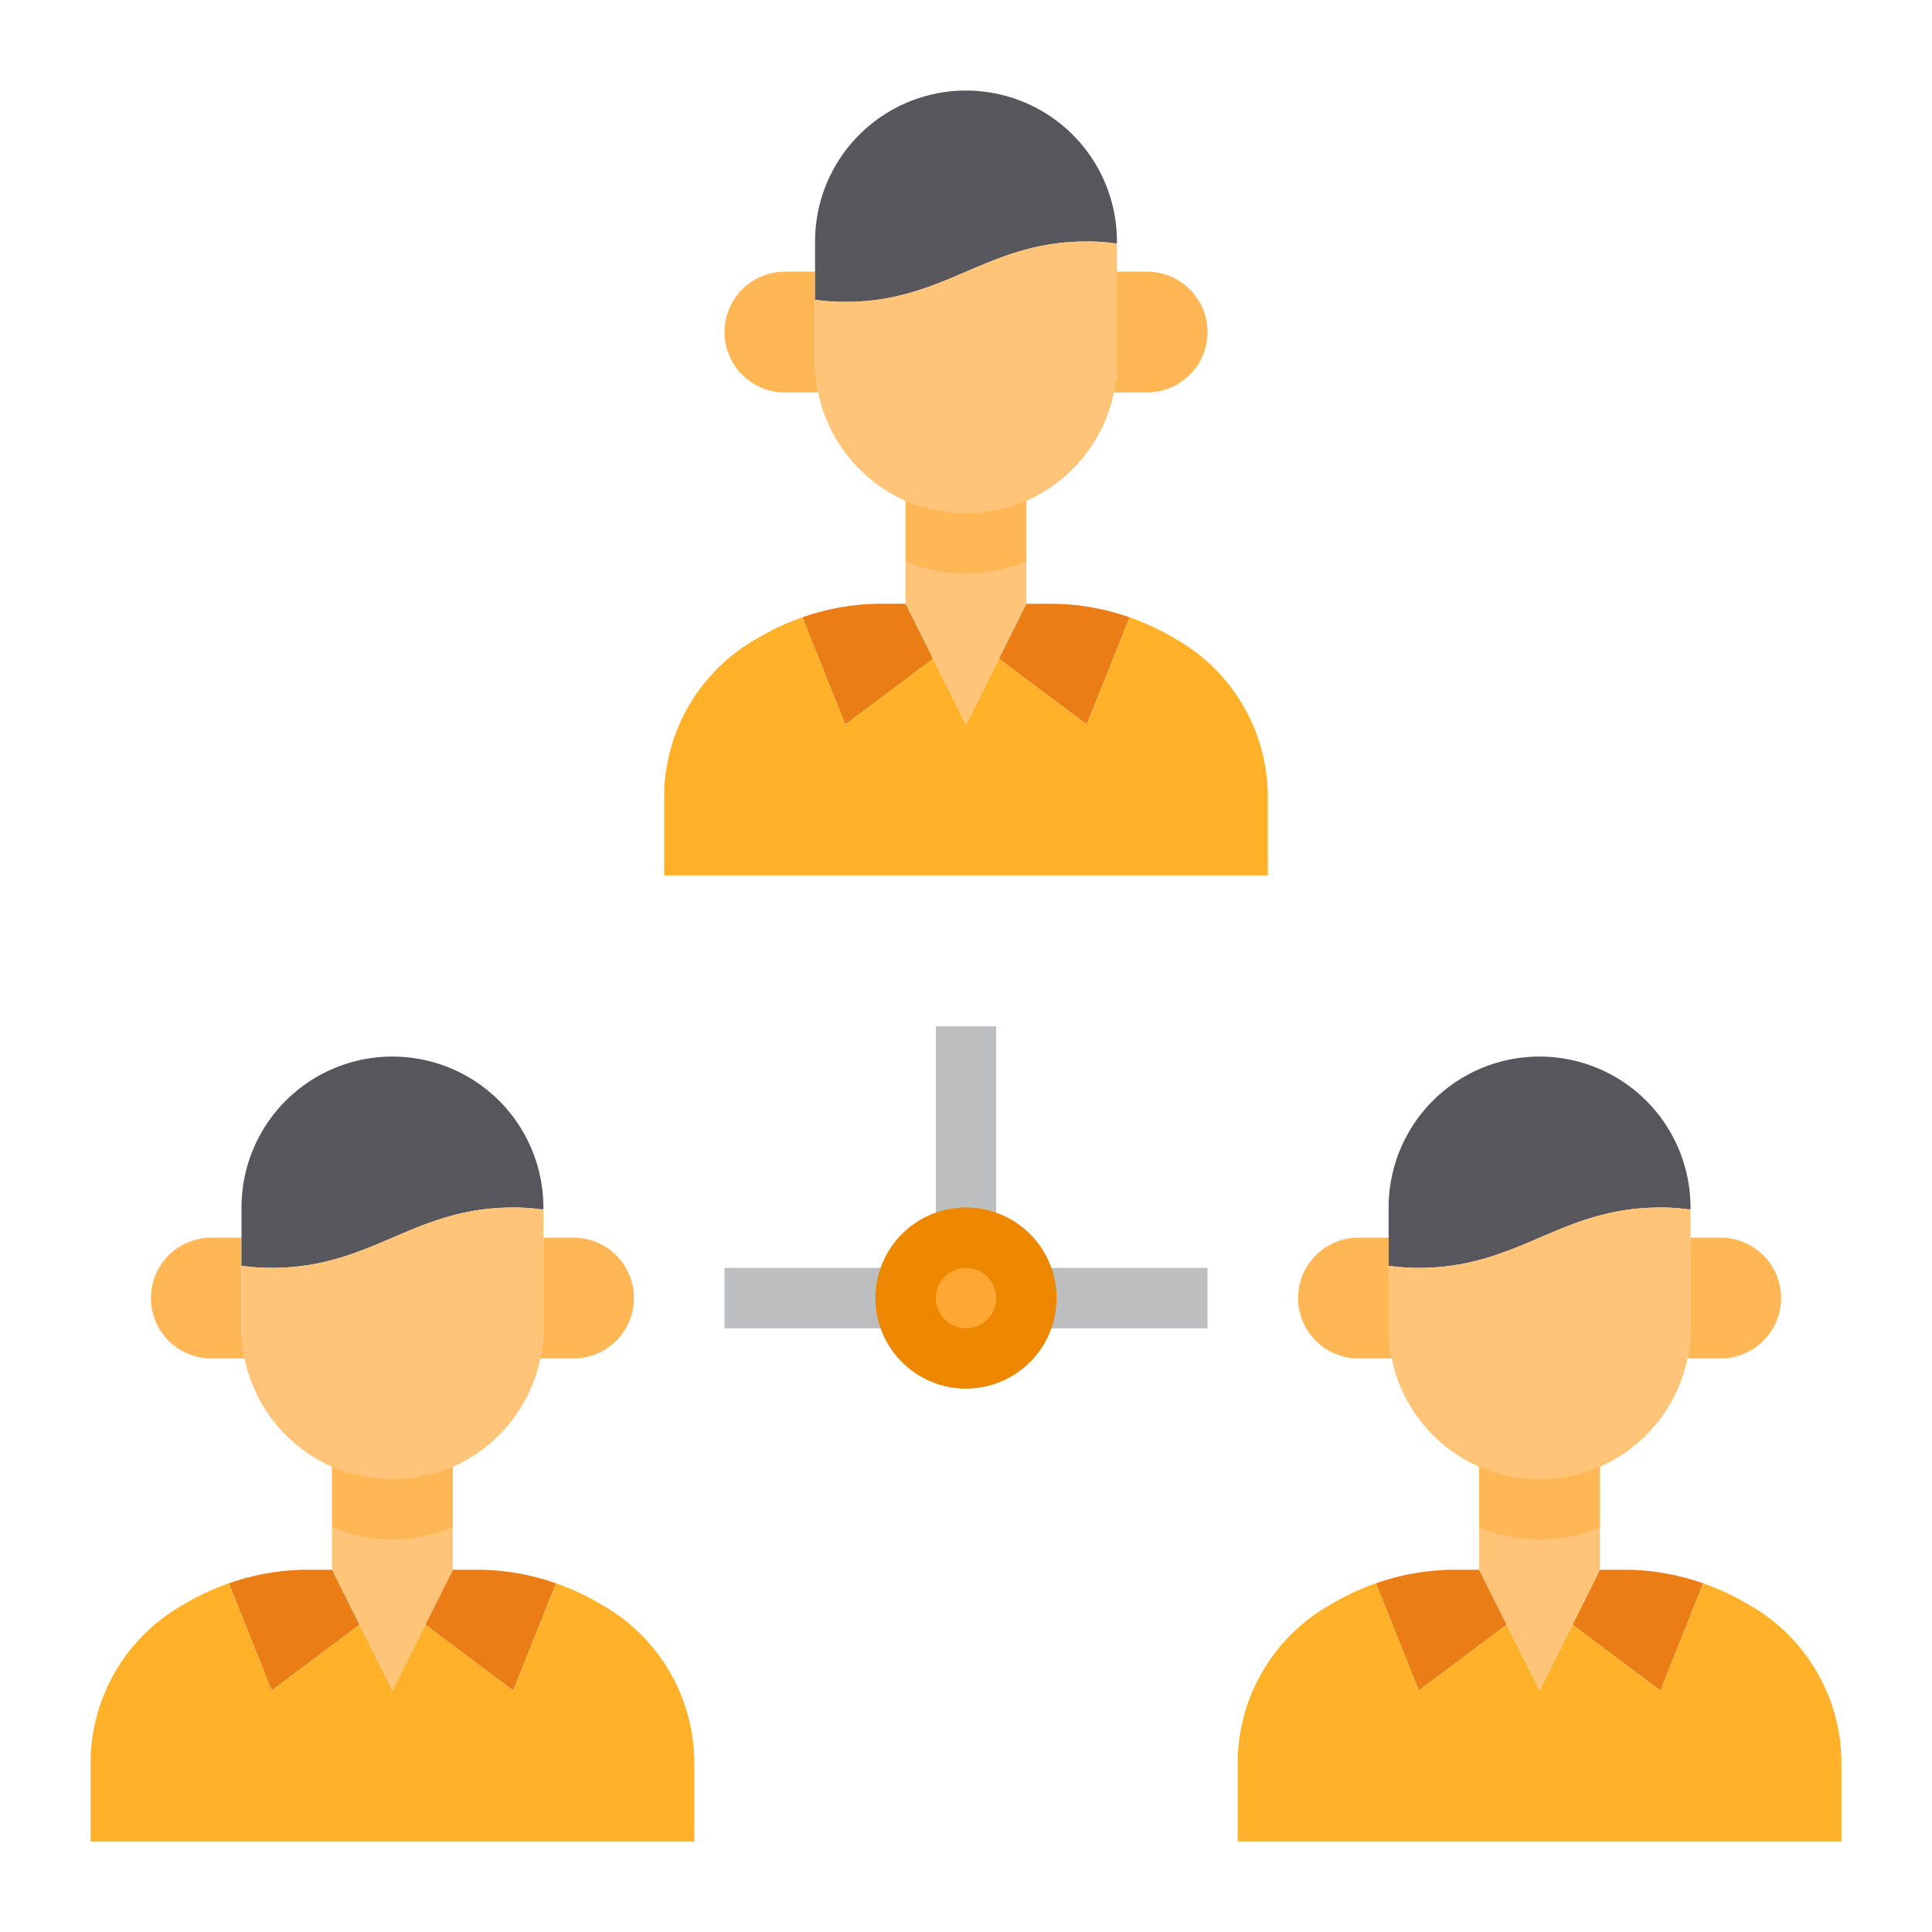 <svg xmlns="http://www.w3.org/2000/svg" height="512" viewBox="0 0 64 64" width="512" class=""><g><g><g id="Group-Human_Resource-Networking-Meeting-Business" data-name="Group-Human Resource-Networking-Meeting-Business"><circle cx="32" cy="43" fill="#ffa733" r="2" data-original="#FFA733" class="" style="fill:#FFA733"></circle><path d="m33.09 21.82.91-1.82h.78a7.875 7.875 0 0 1 2.64.45l-1.42 3.55z" fill="#1e81ce" data-original="#EB7D16" class="" style="fill:#EB7D16" data-old_color="#1e81ce"></path><path d="m30 20 .91 1.82-2.91 2.18-1.42-3.55a7.875 7.875 0 0 1 2.64-.45z" fill="#1e81ce" data-original="#EB7D16" class="" style="fill:#EB7D16" data-old_color="#1e81ce"></path><path d="m39.09 21.25a6.025 6.025 0 0 1 2.91 5.15v2.6h-20v-2.6a6.025 6.025 0 0 1 2.91-5.15l.19-.11a7.974 7.974 0 0 1 1.48-.69l1.42 3.55 2.91-2.18 1.09 2.18 1.09-2.18 2.91 2.18 1.42-3.55a7.974 7.974 0 0 1 1.48.69z" fill="#3d9ae2" data-original="#FFB229" class="" style="fill:#FFB229" data-old_color="#3d9ae2"></path><path d="m38 9a2 2 0 0 1 0 4h-1.1a4.712 4.712 0 0 0 .1-1v-3z" fill="#ffb655" data-original="#FFB655" class=""></path><path d="m26 13a2 2 0 0 1 0-4h1v3a4.712 4.712 0 0 0 .1 1z" fill="#ffb655" data-original="#FFB655" class=""></path><path d="m37 8v.06h-.09a6.217 6.217 0 0 0 -.91-.06c-3.33 0-4.67 2-8 2a7.23 7.23 0 0 1 -1-.07v-1.93a5 5 0 1 1 10 0z" fill="#57565c" data-original="#57565C" class=""></path><path d="m34 16v4l-.91 1.82-1.09 2.18-1.09-2.18-.91-1.82v-4z" fill="#ffc477" data-original="#FFC477" class=""></path><path d="m34 16v2.59a5.083 5.083 0 0 1 -4 0v-2.59z" fill="#ffb655" data-original="#FFB655" class=""></path><path d="m37 8.06v3.94a4.712 4.712 0 0 1 -.1 1 5.044 5.044 0 0 1 -2.9 3.59 5.083 5.083 0 0 1 -4 0 5.044 5.044 0 0 1 -2.9-3.59 4.712 4.712 0 0 1 -.1-1v-2.07a7.23 7.23 0 0 0 1 .07c3.33 0 4.67-2 8-2a6.217 6.217 0 0 1 .91.06z" fill="#ffc477" data-original="#FFC477" class=""></path><path d="m14.09 53.82.91-1.82h.78a7.875 7.875 0 0 1 2.64.45l-1.42 3.55z" fill="#1e81ce" data-original="#EB7D16" class="" style="fill:#EB7D16" data-old_color="#1e81ce"></path><path d="m11 52 .91 1.82-2.91 2.18-1.42-3.55a7.875 7.875 0 0 1 2.64-.45z" fill="#1e81ce" data-original="#EB7D16" class="" style="fill:#EB7D16" data-old_color="#1e81ce"></path><path d="m20.09 53.25a6.025 6.025 0 0 1 2.91 5.15v2.6h-20v-2.6a6.025 6.025 0 0 1 2.91-5.15l.19-.11a7.974 7.974 0 0 1 1.48-.69l1.42 3.55 2.91-2.18 1.09 2.18 1.09-2.18 2.91 2.18 1.42-3.55a7.974 7.974 0 0 1 1.48.69z" fill="#3d9ae2" data-original="#FFB229" class="" style="fill:#FFB229" data-old_color="#3d9ae2"></path><path d="m19 41a2 2 0 0 1 0 4h-1.1a4.712 4.712 0 0 0 .1-1v-3z" fill="#ffb655" data-original="#FFB655" class=""></path><path d="m7 45a2 2 0 0 1 0-4h1v3a4.712 4.712 0 0 0 .1 1z" fill="#ffb655" data-original="#FFB655" class=""></path><path d="m18 40v.06h-.09a6.217 6.217 0 0 0 -.91-.06c-3.33 0-4.67 2-8 2a7.23 7.23 0 0 1 -1-.07v-1.93a5 5 0 1 1 10 0z" fill="#57565c" data-original="#57565C" class=""></path><path d="m15 48v4l-.91 1.82-1.09 2.18-1.09-2.18-.91-1.82v-4z" fill="#ffc477" data-original="#FFC477" class=""></path><path d="m15 48v2.59a5.083 5.083 0 0 1 -4 0v-2.59z" fill="#ffb655" data-original="#FFB655" class=""></path><path d="m18 40.06v3.94a4.712 4.712 0 0 1 -.1 1 5.044 5.044 0 0 1 -2.9 3.59 5.083 5.083 0 0 1 -4 0 5.044 5.044 0 0 1 -2.9-3.59 4.712 4.712 0 0 1 -.1-1v-2.07a7.23 7.23 0 0 0 1 .07c3.33 0 4.67-2 8-2a6.217 6.217 0 0 1 .91.06z" fill="#ffc477" data-original="#FFC477" class=""></path><path d="m52.09 53.82.91-1.82h.78a7.875 7.875 0 0 1 2.64.45l-1.42 3.55z" fill="#1e81ce" data-original="#EB7D16" class="" style="fill:#EB7D16" data-old_color="#1e81ce"></path><path d="m49 52 .91 1.82-2.91 2.18-1.42-3.55a7.875 7.875 0 0 1 2.64-.45z" fill="#1e81ce" data-original="#EB7D16" class="" style="fill:#EB7D16" data-old_color="#1e81ce"></path><path d="m58.09 53.25a6.025 6.025 0 0 1 2.91 5.15v2.6h-20v-2.6a6.025 6.025 0 0 1 2.91-5.15l.19-.11a7.974 7.974 0 0 1 1.48-.69l1.42 3.55 2.91-2.18 1.09 2.18 1.09-2.18 2.91 2.18 1.42-3.55a7.974 7.974 0 0 1 1.48.69z" fill="#3d9ae2" data-original="#FFB229" class="" style="fill:#FFB229" data-old_color="#3d9ae2"></path><path d="m57 41a2 2 0 0 1 0 4h-1.1a4.712 4.712 0 0 0 .1-1v-3z" fill="#ffb655" data-original="#FFB655" class=""></path><path d="m45 45a2 2 0 0 1 0-4h1v3a4.712 4.712 0 0 0 .1 1z" fill="#ffb655" data-original="#FFB655" class=""></path><path d="m56 40v.06h-.09a6.217 6.217 0 0 0 -.91-.06c-3.33 0-4.67 2-8 2a7.23 7.23 0 0 1 -1-.07v-1.93a5 5 0 1 1 10 0z" fill="#57565c" data-original="#57565C" class=""></path><path d="m53 48v4l-.91 1.82-1.09 2.18-1.09-2.18-.91-1.82v-4z" fill="#ffc477" data-original="#FFC477" class=""></path><path d="m53 48v2.59a5.083 5.083 0 0 1 -4 0v-2.59z" fill="#ffb655" data-original="#FFB655" class=""></path><path d="m56 40.06v3.94a4.712 4.712 0 0 1 -.1 1 5.044 5.044 0 0 1 -2.9 3.59 5.083 5.083 0 0 1 -4 0 5.044 5.044 0 0 1 -2.9-3.59 4.712 4.712 0 0 1 -.1-1v-2.07a7.23 7.23 0 0 0 1 .07c3.33 0 4.67-2 8-2a6.217 6.217 0 0 1 .91.06z" fill="#ffc477" data-original="#FFC477" class=""></path><g fill="#ff9811"><path d="m31 34h2v7h-2z" data-original="#FF9811" class="active-path" style="fill:#BCBEC0" data-old_color="#FF9811"></path><path d="m34 42h6v2h-6z" data-original="#FF9811" class="active-path" style="fill:#BCBEC0" data-old_color="#FF9811"></path><path d="m24 42h6v2h-6z" data-original="#FF9811" class="active-path" style="fill:#BCBEC0" data-old_color="#FF9811"></path></g><path d="m32 46a3 3 0 1 1 3-3 3 3 0 0 1 -3 3zm0-4a1 1 0 1 0 1 1 1 1 0 0 0 -1-1z" fill="#ee8700" data-original="#EE8700" class="" style="fill:#EE8700"></path></g></g></g></svg>
